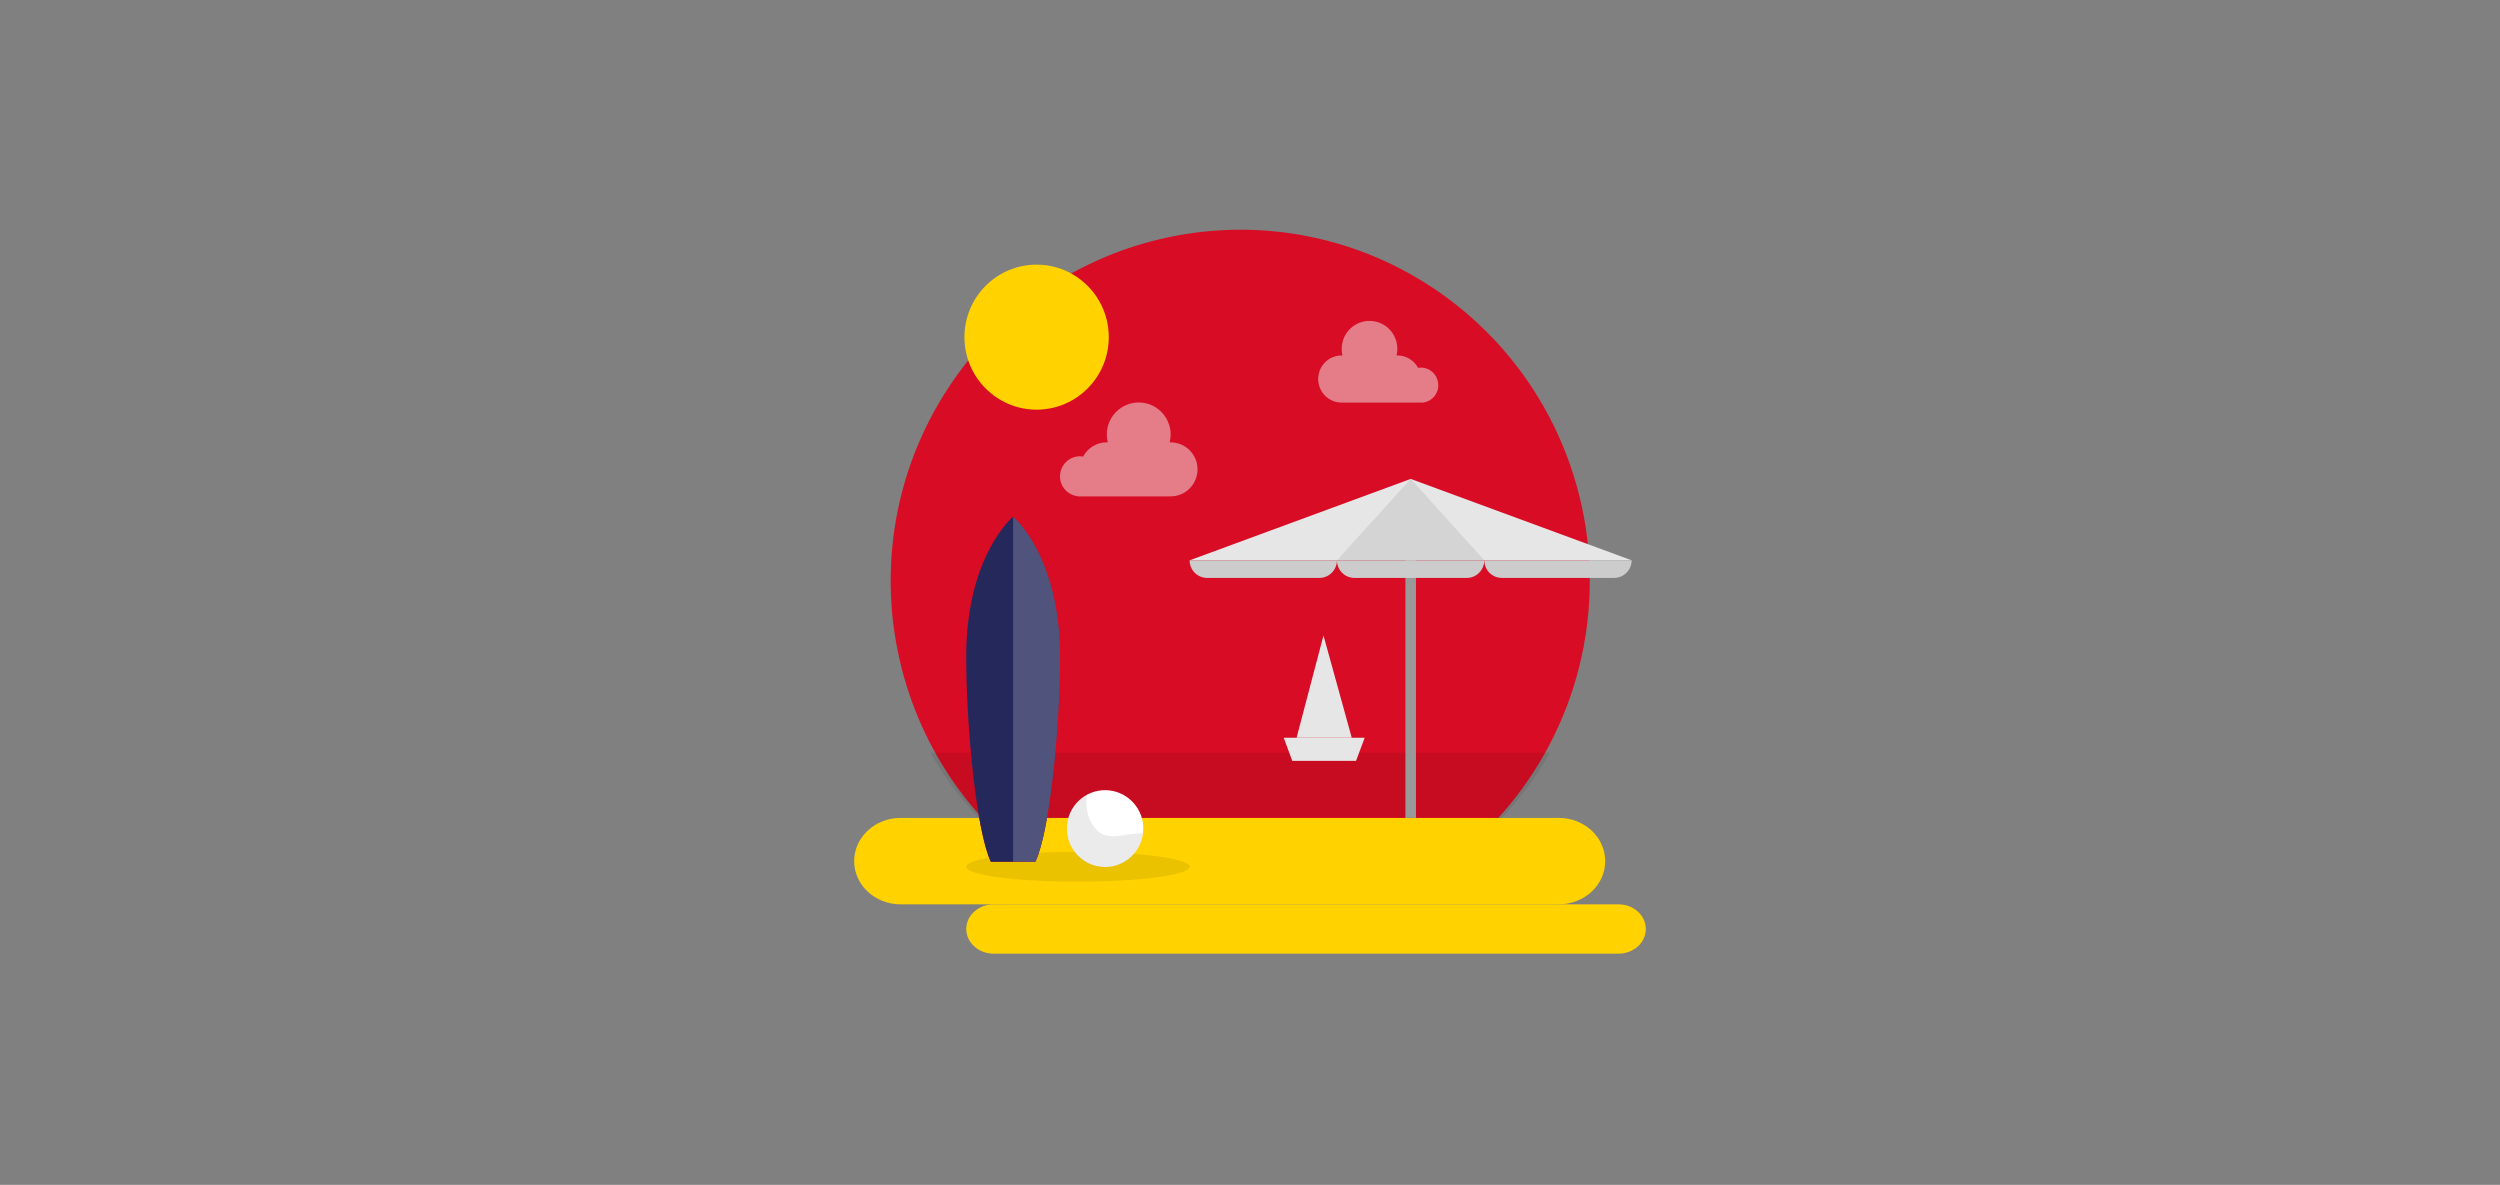 <svg viewBox="0 0 960 455" fill="none" xmlns="http://www.w3.org/2000/svg">
<rect x="0" y="0" width="960" height="455" fill="#808080" stroke="none"/>
<g clip-path="url(#clip0_394_27197)">
<path d="M610.48 223.094C610.49 267.511 588.72 309.085 552.29 334.228H400.18C339.11 292.011 323.66 208.03 365.68 146.66C407.69 85.29 491.26 69.764 552.33 111.98C588.73 137.143 610.47 178.697 610.48 223.094Z" fill="#D80C24"/>
<path opacity="0.08" d="M595.19 289.057C584.77 307.406 570.04 322.912 552.28 334.228H400.18C382.44 322.902 367.73 307.396 357.32 289.057H595.19Z" fill="black"/>
<path d="M345.83 314.079H598.57C608.42 314.079 616.4 321.505 616.4 330.67C616.4 339.835 608.42 347.261 598.57 347.261H345.83C335.98 347.261 328 339.835 328 330.67C328 321.505 335.98 314.079 345.83 314.079Z" fill="#FFD200"/>
<path opacity="0.08" d="M413.93 338.569C437.618 338.569 456.82 336.004 456.82 332.841C456.82 329.677 437.618 327.113 413.93 327.113C390.243 327.113 371.04 329.677 371.04 332.841C371.04 336.004 390.243 338.569 413.93 338.569Z" fill="black"/>
<path d="M381.58 347.261H621.47C627.29 347.261 632 351.502 632 356.738C632 361.973 627.28 366.214 621.47 366.214H381.58C375.76 366.214 371.05 361.973 371.05 356.738C371.05 351.502 375.77 347.261 381.58 347.261Z" fill="#FFD200"/>
<path d="M439.03 318.229C439.03 318.792 439 319.365 438.93 319.928C437.97 328.017 430.66 333.795 422.61 332.831C414.56 331.866 408.81 324.52 409.77 316.43C410.73 308.341 418.04 302.563 426.09 303.527C433.49 304.422 439.06 310.743 439.03 318.239V318.229Z" fill="white"/>
<path d="M398.06 157.312C413.364 157.312 425.77 144.845 425.77 129.466C425.77 114.087 413.364 101.62 398.06 101.62C382.756 101.62 370.35 114.087 370.35 129.466C370.35 144.845 382.756 157.312 398.06 157.312Z" fill="#FFD200"/>
<path d="M407.06 252.166C407.06 278.987 403.23 318.983 397.59 330.901H380.48C374.86 318.983 371.03 278.987 371.03 252.166C371.03 213.256 389.04 198.413 389.04 198.413C389.04 198.413 407.06 213.296 407.06 252.166Z" fill="#D80C24"/>
<path d="M407.06 252.166C407.06 278.987 403.23 318.983 397.59 330.901H380.48C374.86 318.983 371.03 278.987 371.03 252.166C371.03 213.256 389.04 198.413 389.04 198.413C389.04 198.413 407.06 213.296 407.06 252.166Z" fill="#24285B"/>
<path opacity="0.2" d="M407.06 252.166C407.06 278.987 403.23 318.983 397.59 330.901H389.04V198.413C389.04 198.413 407.06 213.296 407.06 252.166Z" fill="white"/>
<path d="M543.73 211.407H539.68V314.079H543.73V211.407Z" fill="#999999"/>
<path d="M626.58 215.165H456.82L541.7 183.902L626.58 215.165Z" fill="#E6E6E6"/>
<path d="M456.82 215.165H513.38C513.38 218.893 510.37 221.918 506.66 221.918H463.53C459.82 221.918 456.81 218.893 456.81 215.165H456.82Z" fill="#CCCCCC"/>
<path d="M513.4 215.165H569.96C569.96 218.893 566.95 221.918 563.24 221.918H520.11C516.4 221.918 513.39 218.893 513.39 215.165H513.4Z" fill="#CCCCCC"/>
<path d="M569.99 215.165H626.55C626.55 218.893 623.54 221.918 619.83 221.918H576.7C572.99 221.918 569.98 218.893 569.98 215.165H569.99Z" fill="#CCCCCC"/>
<path opacity="0.08" d="M513.4 215.165L541.7 183.902L569.99 215.165H513.4Z" fill="black"/>
<path opacity="0.49" d="M407.06 182.897C407.06 178.646 410.49 175.21 414.71 175.21C415.12 175.21 415.53 175.24 415.93 175.31C417.73 171.944 421.22 169.853 425.01 169.843H425.39C425.14 168.869 425.01 167.864 425.01 166.859C425.01 160.056 430.51 154.549 437.28 154.549C444.05 154.549 449.53 160.076 449.53 166.879C449.53 167.884 449.4 168.889 449.15 169.864H449.53C455.23 169.864 459.85 174.516 459.85 180.234C459.85 185.962 455.23 190.595 449.53 190.605H413.74V190.525C409.91 190.052 407.03 186.776 407.04 182.887L407.06 182.897Z" fill="#F2F2F2"/>
<path opacity="0.49" d="M552.28 147.876C552.28 144.168 549.3 141.163 545.62 141.163C545.62 141.163 545.62 141.163 545.61 141.163C545.25 141.163 544.89 141.193 544.54 141.254C542.97 138.319 539.92 136.49 536.61 136.49H536.28C537.67 130.722 534.14 124.914 528.41 123.527C522.67 122.13 516.89 125.677 515.51 131.436C515.11 133.094 515.11 134.832 515.51 136.49H515.19C510.22 136.49 506.18 140.54 506.18 145.534C506.18 150.529 510.21 154.589 515.18 154.589H546.44C549.81 154.177 552.33 151.293 552.3 147.886L552.28 147.876Z" fill="#F2F2F2"/>
<path d="M492.94 283.278H524.04L520.73 292.162H496.23L492.94 283.278Z" fill="#E6E6E6"/>
<path d="M519.07 283.278L508.22 244.016L497.89 283.278H519.07Z" fill="#E6E6E6"/>
<path opacity="0.08" d="M438.92 319.928C437.98 328.047 430.67 333.866 422.59 332.921C414.51 331.977 408.72 324.631 409.66 316.511C410.22 311.667 413.12 307.406 417.41 305.135C416.97 307.798 417.14 310.522 417.89 313.104C418.93 316.581 421.28 319.897 424.76 320.842C426.97 321.264 429.23 321.214 431.42 320.701C433.91 320.34 436.41 320.078 438.92 319.928Z" fill="black"/>
</g>
<defs>
<clipPath id="clip0_394_27197">
<rect width="304" height="278" fill="white" transform="translate(328 88.214)"/>
</clipPath>
</defs>
</svg>

